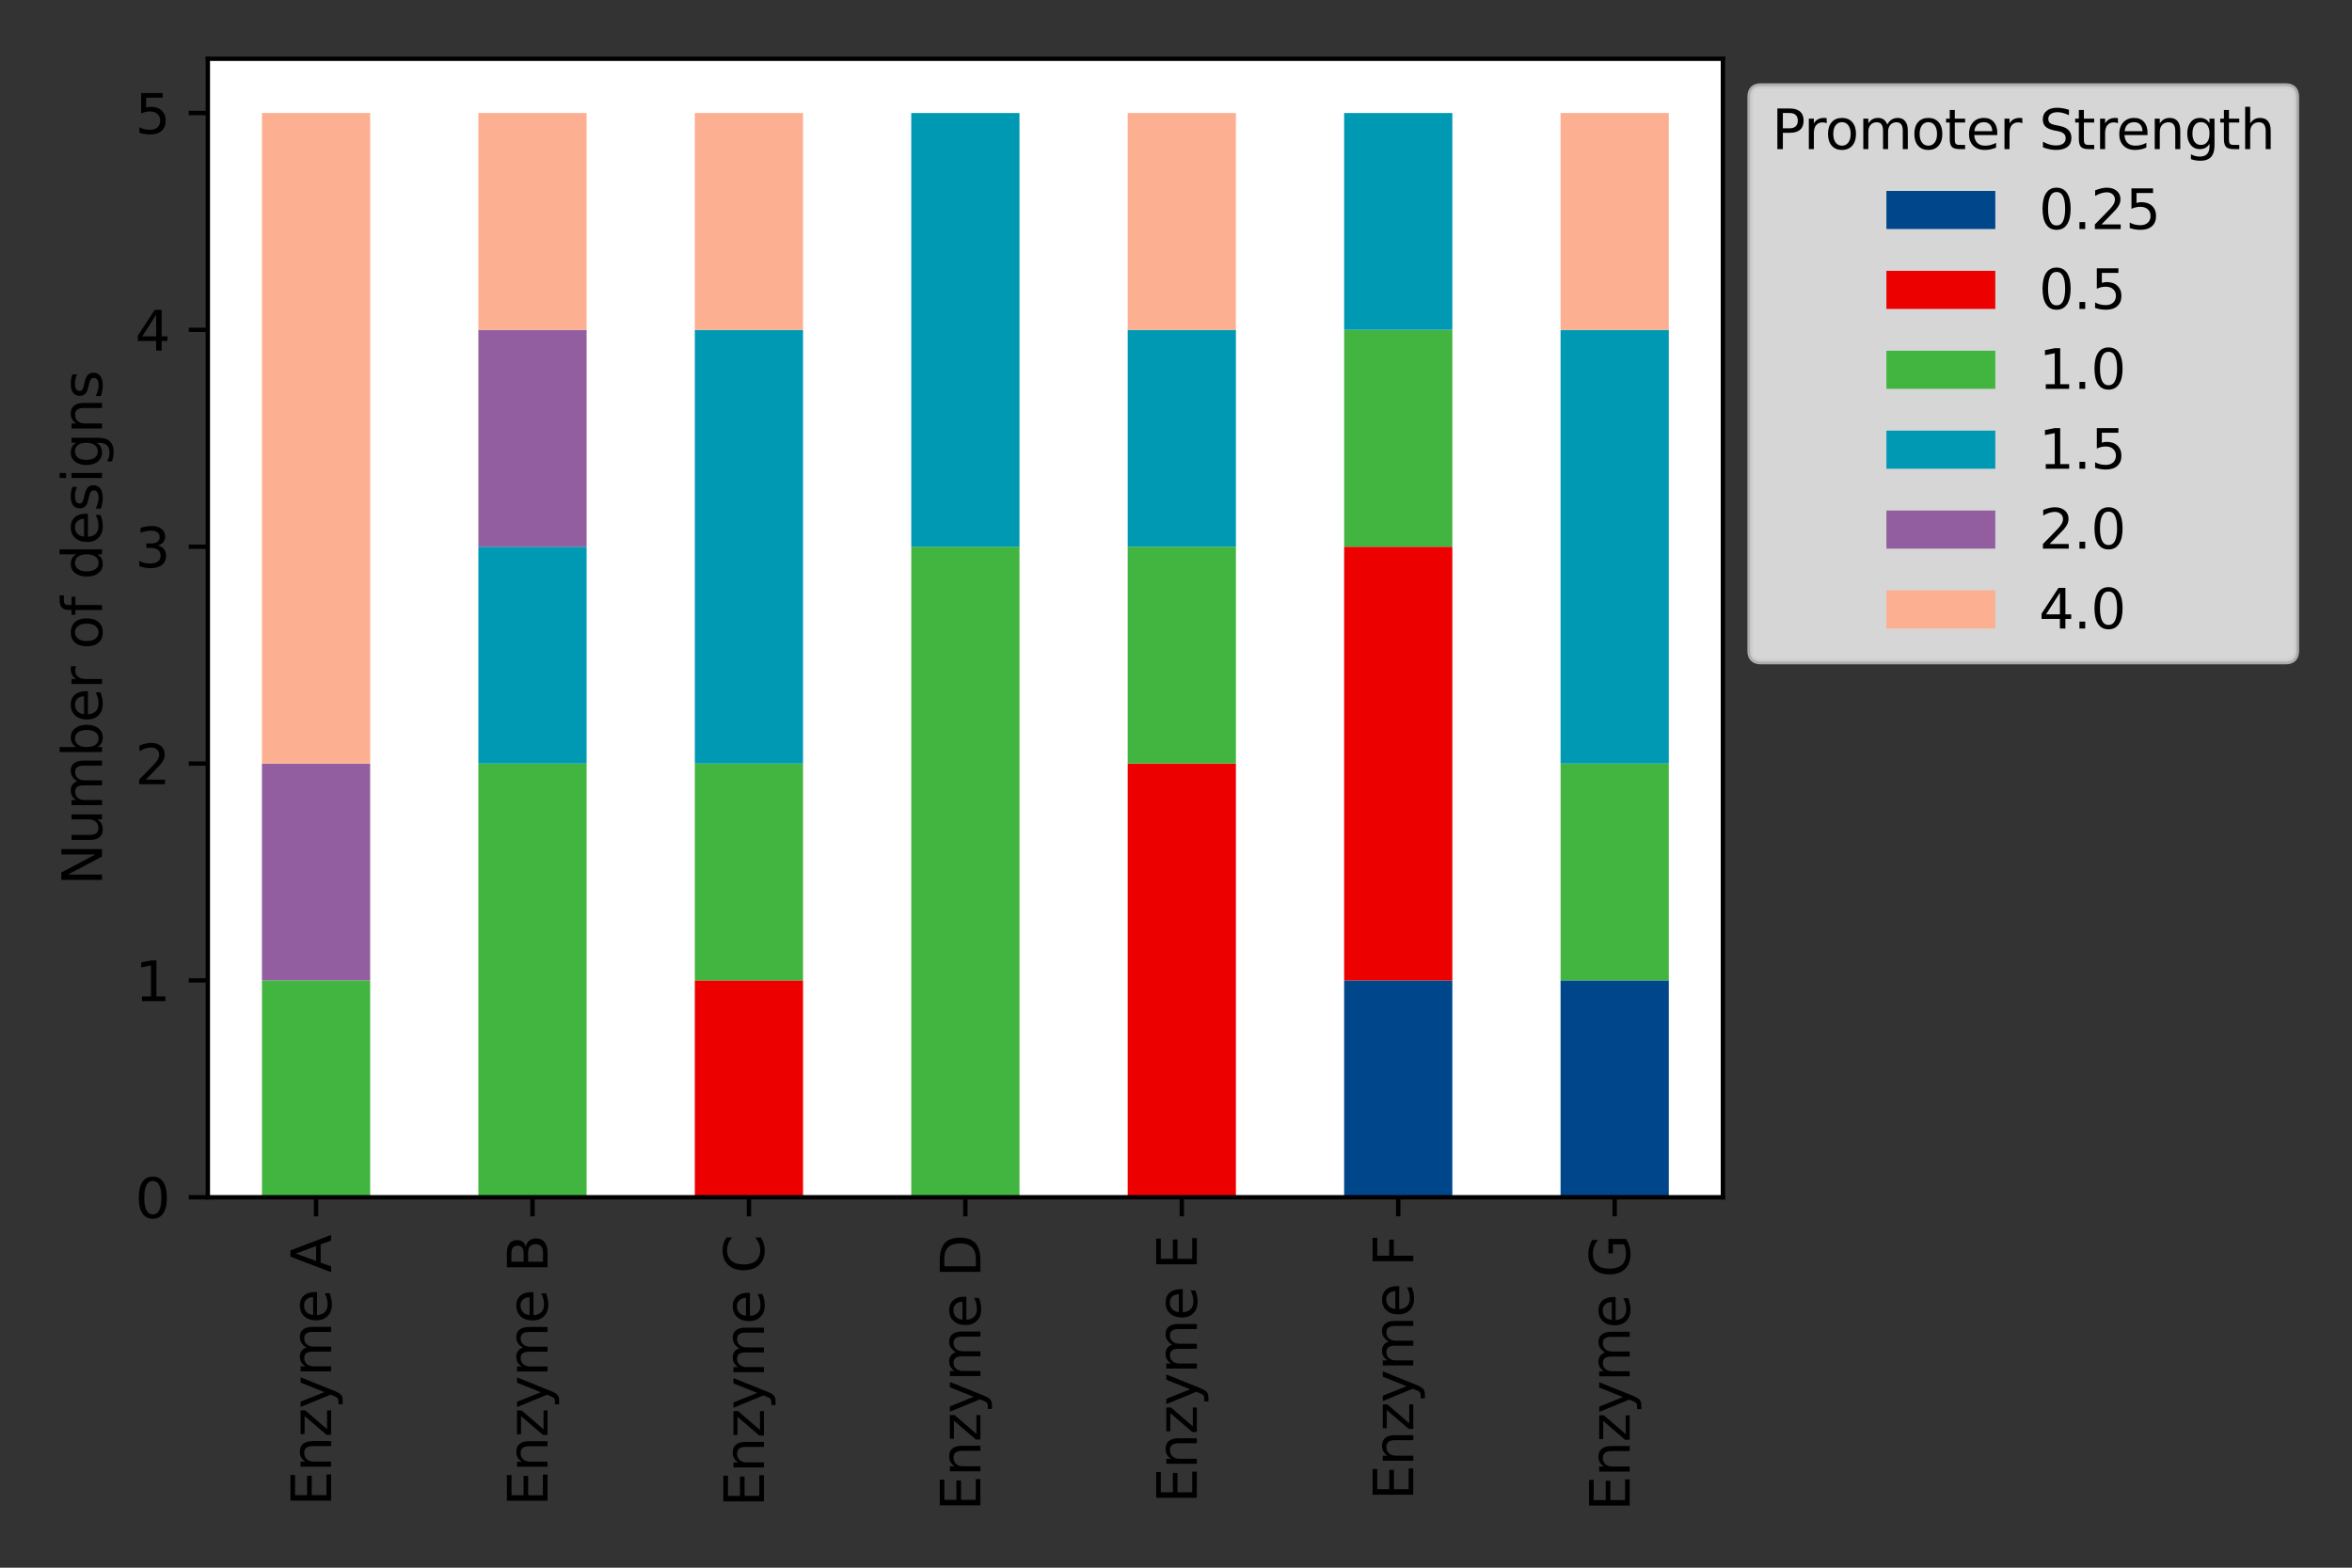 <?xml version="1.0" encoding="utf-8" standalone="no"?>
<!DOCTYPE svg PUBLIC "-//W3C//DTD SVG 1.1//EN"
  "http://www.w3.org/Graphics/SVG/1.1/DTD/svg11.dtd">
<svg height="288pt" version="1.1" viewBox="0 0 432 288" width="432pt" xmlns="http://www.w3.org/2000/svg" xmlns:xlink="http://www.w3.org/1999/xlink">
 <rect x="0" y="0" width="432" height="288" fill="#333333" stroke="none"/>
 <defs>
  <style type="text/css">*{stroke-linecap:butt;stroke-linejoin:round;}</style>
 </defs>
 <g id="figure_1">
  <g id="patch_1">
   <path d="M 0 288 
L 432 288 
L 432 0 
L 0 0 
z
" style="fill:none;"/>
  </g>
  <g id="axes_1">
   <g id="patch_2">
    <path d="M 38.175 219.95 
L 316.45 219.95 
L 316.45 10.8 
L 38.175 10.8 
z
" style="fill:#ffffff;"/>
   </g>
   <g id="patch_3">
    <path clip-path="url(#p6bacaa83d1)" d="M 48.113 219.95 
L 67.99 219.95 
L 67.99 219.95 
L 48.113 219.95 
z
" style="fill:#00468b;"/>
   </g>
   <g id="patch_4">
    <path clip-path="url(#p6bacaa83d1)" d="M 87.867 219.95 
L 107.744 219.95 
L 107.744 219.95 
L 87.867 219.95 
z
" style="fill:#00468b;"/>
   </g>
   <g id="patch_5">
    <path clip-path="url(#p6bacaa83d1)" d="M 127.621 219.95 
L 147.497 219.95 
L 147.497 219.95 
L 127.621 219.95 
z
" style="fill:#00468b;"/>
   </g>
   <g id="patch_6">
    <path clip-path="url(#p6bacaa83d1)" d="M 167.374 219.95 
L 187.251 219.95 
L 187.251 219.95 
L 167.374 219.95 
z
" style="fill:#00468b;"/>
   </g>
   <g id="patch_7">
    <path clip-path="url(#p6bacaa83d1)" d="M 207.128 219.95 
L 227.004 219.95 
L 227.004 219.95 
L 207.128 219.95 
z
" style="fill:#00468b;"/>
   </g>
   <g id="patch_8">
    <path clip-path="url(#p6bacaa83d1)" d="M 246.881 219.95 
L 266.758 219.95 
L 266.758 180.112 
L 246.881 180.112 
z
" style="fill:#00468b;"/>
   </g>
   <g id="patch_9">
    <path clip-path="url(#p6bacaa83d1)" d="M 286.635 219.95 
L 306.512 219.95 
L 306.512 180.112 
L 286.635 180.112 
z
" style="fill:#00468b;"/>
   </g>
   <g id="patch_10">
    <path clip-path="url(#p6bacaa83d1)" d="M 48.113 219.95 
L 67.99 219.95 
L 67.99 219.95 
L 48.113 219.95 
z
" style="fill:#ed0000;"/>
   </g>
   <g id="patch_11">
    <path clip-path="url(#p6bacaa83d1)" d="M 87.867 219.95 
L 107.744 219.95 
L 107.744 219.95 
L 87.867 219.95 
z
" style="fill:#ed0000;"/>
   </g>
   <g id="patch_12">
    <path clip-path="url(#p6bacaa83d1)" d="M 127.621 219.95 
L 147.497 219.95 
L 147.497 180.112 
L 127.621 180.112 
z
" style="fill:#ed0000;"/>
   </g>
   <g id="patch_13">
    <path clip-path="url(#p6bacaa83d1)" d="M 167.374 219.95 
L 187.251 219.95 
L 187.251 219.95 
L 167.374 219.95 
z
" style="fill:#ed0000;"/>
   </g>
   <g id="patch_14">
    <path clip-path="url(#p6bacaa83d1)" d="M 207.128 219.95 
L 227.004 219.95 
L 227.004 140.274 
L 207.128 140.274 
z
" style="fill:#ed0000;"/>
   </g>
   <g id="patch_15">
    <path clip-path="url(#p6bacaa83d1)" d="M 246.881 180.112 
L 266.758 180.112 
L 266.758 100.436 
L 246.881 100.436 
z
" style="fill:#ed0000;"/>
   </g>
   <g id="patch_16">
    <path clip-path="url(#p6bacaa83d1)" d="M 286.635 219.95 
L 306.512 219.95 
L 306.512 219.95 
L 286.635 219.95 
z
" style="fill:#ed0000;"/>
   </g>
   <g id="patch_17">
    <path clip-path="url(#p6bacaa83d1)" d="M 48.113 219.95 
L 67.99 219.95 
L 67.99 180.112 
L 48.113 180.112 
z
" style="fill:#42b540;"/>
   </g>
   <g id="patch_18">
    <path clip-path="url(#p6bacaa83d1)" d="M 87.867 219.95 
L 107.744 219.95 
L 107.744 140.274 
L 87.867 140.274 
z
" style="fill:#42b540;"/>
   </g>
   <g id="patch_19">
    <path clip-path="url(#p6bacaa83d1)" d="M 127.621 180.112 
L 147.497 180.112 
L 147.497 140.274 
L 127.621 140.274 
z
" style="fill:#42b540;"/>
   </g>
   <g id="patch_20">
    <path clip-path="url(#p6bacaa83d1)" d="M 167.374 219.95 
L 187.251 219.95 
L 187.251 100.436 
L 167.374 100.436 
z
" style="fill:#42b540;"/>
   </g>
   <g id="patch_21">
    <path clip-path="url(#p6bacaa83d1)" d="M 207.128 140.274 
L 227.004 140.274 
L 227.004 100.436 
L 207.128 100.436 
z
" style="fill:#42b540;"/>
   </g>
   <g id="patch_22">
    <path clip-path="url(#p6bacaa83d1)" d="M 246.881 100.436 
L 266.758 100.436 
L 266.758 60.598 
L 246.881 60.598 
z
" style="fill:#42b540;"/>
   </g>
   <g id="patch_23">
    <path clip-path="url(#p6bacaa83d1)" d="M 286.635 180.112 
L 306.512 180.112 
L 306.512 140.274 
L 286.635 140.274 
z
" style="fill:#42b540;"/>
   </g>
   <g id="patch_24">
    <path clip-path="url(#p6bacaa83d1)" d="M 48.113 219.95 
L 67.99 219.95 
L 67.99 219.95 
L 48.113 219.95 
z
" style="fill:#0099b4;"/>
   </g>
   <g id="patch_25">
    <path clip-path="url(#p6bacaa83d1)" d="M 87.867 140.274 
L 107.744 140.274 
L 107.744 100.436 
L 87.867 100.436 
z
" style="fill:#0099b4;"/>
   </g>
   <g id="patch_26">
    <path clip-path="url(#p6bacaa83d1)" d="M 127.621 140.274 
L 147.497 140.274 
L 147.497 60.598 
L 127.621 60.598 
z
" style="fill:#0099b4;"/>
   </g>
   <g id="patch_27">
    <path clip-path="url(#p6bacaa83d1)" d="M 167.374 100.436 
L 187.251 100.436 
L 187.251 20.76 
L 167.374 20.76 
z
" style="fill:#0099b4;"/>
   </g>
   <g id="patch_28">
    <path clip-path="url(#p6bacaa83d1)" d="M 207.128 100.436 
L 227.004 100.436 
L 227.004 60.598 
L 207.128 60.598 
z
" style="fill:#0099b4;"/>
   </g>
   <g id="patch_29">
    <path clip-path="url(#p6bacaa83d1)" d="M 246.881 60.598 
L 266.758 60.598 
L 266.758 20.76 
L 246.881 20.76 
z
" style="fill:#0099b4;"/>
   </g>
   <g id="patch_30">
    <path clip-path="url(#p6bacaa83d1)" d="M 286.635 140.274 
L 306.512 140.274 
L 306.512 60.598 
L 286.635 60.598 
z
" style="fill:#0099b4;"/>
   </g>
   <g id="patch_31">
    <path clip-path="url(#p6bacaa83d1)" d="M 48.113 180.112 
L 67.99 180.112 
L 67.99 140.274 
L 48.113 140.274 
z
" style="fill:#925e9f;"/>
   </g>
   <g id="patch_32">
    <path clip-path="url(#p6bacaa83d1)" d="M 87.867 100.436 
L 107.744 100.436 
L 107.744 60.598 
L 87.867 60.598 
z
" style="fill:#925e9f;"/>
   </g>
   <g id="patch_33">
    <path clip-path="url(#p6bacaa83d1)" d="M 127.621 219.95 
L 147.497 219.95 
L 147.497 219.95 
L 127.621 219.95 
z
" style="fill:#925e9f;"/>
   </g>
   <g id="patch_34">
    <path clip-path="url(#p6bacaa83d1)" d="M 167.374 219.95 
L 187.251 219.95 
L 187.251 219.95 
L 167.374 219.95 
z
" style="fill:#925e9f;"/>
   </g>
   <g id="patch_35">
    <path clip-path="url(#p6bacaa83d1)" d="M 207.128 219.95 
L 227.004 219.95 
L 227.004 219.95 
L 207.128 219.95 
z
" style="fill:#925e9f;"/>
   </g>
   <g id="patch_36">
    <path clip-path="url(#p6bacaa83d1)" d="M 246.881 219.95 
L 266.758 219.95 
L 266.758 219.95 
L 246.881 219.95 
z
" style="fill:#925e9f;"/>
   </g>
   <g id="patch_37">
    <path clip-path="url(#p6bacaa83d1)" d="M 286.635 219.95 
L 306.512 219.95 
L 306.512 219.95 
L 286.635 219.95 
z
" style="fill:#925e9f;"/>
   </g>
   <g id="patch_38">
    <path clip-path="url(#p6bacaa83d1)" d="M 48.113 140.274 
L 67.99 140.274 
L 67.99 20.76 
L 48.113 20.76 
z
" style="fill:#fdaf91;"/>
   </g>
   <g id="patch_39">
    <path clip-path="url(#p6bacaa83d1)" d="M 87.867 60.598 
L 107.744 60.598 
L 107.744 20.76 
L 87.867 20.76 
z
" style="fill:#fdaf91;"/>
   </g>
   <g id="patch_40">
    <path clip-path="url(#p6bacaa83d1)" d="M 127.621 60.598 
L 147.497 60.598 
L 147.497 20.76 
L 127.621 20.76 
z
" style="fill:#fdaf91;"/>
   </g>
   <g id="patch_41">
    <path clip-path="url(#p6bacaa83d1)" d="M 167.374 219.95 
L 187.251 219.95 
L 187.251 219.95 
L 167.374 219.95 
z
" style="fill:#fdaf91;"/>
   </g>
   <g id="patch_42">
    <path clip-path="url(#p6bacaa83d1)" d="M 207.128 60.598 
L 227.004 60.598 
L 227.004 20.76 
L 207.128 20.76 
z
" style="fill:#fdaf91;"/>
   </g>
   <g id="patch_43">
    <path clip-path="url(#p6bacaa83d1)" d="M 246.881 219.95 
L 266.758 219.95 
L 266.758 219.95 
L 246.881 219.95 
z
" style="fill:#fdaf91;"/>
   </g>
   <g id="patch_44">
    <path clip-path="url(#p6bacaa83d1)" d="M 286.635 60.598 
L 306.512 60.598 
L 306.512 20.76 
L 286.635 20.76 
z
" style="fill:#fdaf91;"/>
   </g>
   <g id="matplotlib.axis_1">
    <g id="xtick_1">
     <g id="line2d_1">
      <defs>
       <path d="M 0 0 
L 0 3.5 
" id="m24539ebc6a" style="stroke:#000000;stroke-width:0.8;"/>
      </defs>
      <g>
       <use style="stroke:#000000;stroke-width:0.8;" x="58.052" xlink:href="#m24539ebc6a" y="219.95"/>
      </g>
     </g>
     <g id="text_1">
      <!-- Enzyme A -->
      <g transform="translate(60.811 276.686)rotate(-90)scale(0.1 -0.1)">
       <defs>
        <path d="M 628 4666 
L 3578 4666 
L 3578 4134 
L 1259 4134 
L 1259 2753 
L 3481 2753 
L 3481 2222 
L 1259 2222 
L 1259 531 
L 3634 531 
L 3634 0 
L 628 0 
L 628 4666 
z
" id="DejaVuSans-45" transform="scale(0.016)"/>
        <path d="M 3513 2113 
L 3513 0 
L 2938 0 
L 2938 2094 
Q 2938 2591 2744 2837 
Q 2550 3084 2163 3084 
Q 1697 3084 1428 2787 
Q 1159 2491 1159 1978 
L 1159 0 
L 581 0 
L 581 3500 
L 1159 3500 
L 1159 2956 
Q 1366 3272 1645 3428 
Q 1925 3584 2291 3584 
Q 2894 3584 3203 3211 
Q 3513 2838 3513 2113 
z
" id="DejaVuSans-6e" transform="scale(0.016)"/>
        <path d="M 353 3500 
L 3084 3500 
L 3084 2975 
L 922 459 
L 3084 459 
L 3084 0 
L 275 0 
L 275 525 
L 2438 3041 
L 353 3041 
L 353 3500 
z
" id="DejaVuSans-7a" transform="scale(0.016)"/>
        <path d="M 2059 -325 
Q 1816 -950 1584 -1140 
Q 1353 -1331 966 -1331 
L 506 -1331 
L 506 -850 
L 844 -850 
Q 1081 -850 1212 -737 
Q 1344 -625 1503 -206 
L 1606 56 
L 191 3500 
L 800 3500 
L 1894 763 
L 2988 3500 
L 3597 3500 
L 2059 -325 
z
" id="DejaVuSans-79" transform="scale(0.016)"/>
        <path d="M 3328 2828 
Q 3544 3216 3844 3400 
Q 4144 3584 4550 3584 
Q 5097 3584 5394 3201 
Q 5691 2819 5691 2113 
L 5691 0 
L 5113 0 
L 5113 2094 
Q 5113 2597 4934 2840 
Q 4756 3084 4391 3084 
Q 3944 3084 3684 2787 
Q 3425 2491 3425 1978 
L 3425 0 
L 2847 0 
L 2847 2094 
Q 2847 2600 2669 2842 
Q 2491 3084 2119 3084 
Q 1678 3084 1418 2786 
Q 1159 2488 1159 1978 
L 1159 0 
L 581 0 
L 581 3500 
L 1159 3500 
L 1159 2956 
Q 1356 3278 1631 3431 
Q 1906 3584 2284 3584 
Q 2666 3584 2933 3390 
Q 3200 3197 3328 2828 
z
" id="DejaVuSans-6d" transform="scale(0.016)"/>
        <path d="M 3597 1894 
L 3597 1613 
L 953 1613 
Q 991 1019 1311 708 
Q 1631 397 2203 397 
Q 2534 397 2845 478 
Q 3156 559 3463 722 
L 3463 178 
Q 3153 47 2828 -22 
Q 2503 -91 2169 -91 
Q 1331 -91 842 396 
Q 353 884 353 1716 
Q 353 2575 817 3079 
Q 1281 3584 2069 3584 
Q 2775 3584 3186 3129 
Q 3597 2675 3597 1894 
z
M 3022 2063 
Q 3016 2534 2758 2815 
Q 2500 3097 2075 3097 
Q 1594 3097 1305 2825 
Q 1016 2553 972 2059 
L 3022 2063 
z
" id="DejaVuSans-65" transform="scale(0.016)"/>
        <path id="DejaVuSans-20" transform="scale(0.016)"/>
        <path d="M 2188 4044 
L 1331 1722 
L 3047 1722 
L 2188 4044 
z
M 1831 4666 
L 2547 4666 
L 4325 0 
L 3669 0 
L 3244 1197 
L 1141 1197 
L 716 0 
L 50 0 
L 1831 4666 
z
" id="DejaVuSans-41" transform="scale(0.016)"/>
       </defs>
       <use xlink:href="#DejaVuSans-45"/>
       <use x="63.184" xlink:href="#DejaVuSans-6e"/>
       <use x="126.562" xlink:href="#DejaVuSans-7a"/>
       <use x="179.053" xlink:href="#DejaVuSans-79"/>
       <use x="238.232" xlink:href="#DejaVuSans-6d"/>
       <use x="335.645" xlink:href="#DejaVuSans-65"/>
       <use x="397.168" xlink:href="#DejaVuSans-20"/>
       <use x="428.955" xlink:href="#DejaVuSans-41"/>
      </g>
     </g>
    </g>
    <g id="xtick_2">
     <g id="line2d_2">
      <g>
       <use style="stroke:#000000;stroke-width:0.8;" x="97.805" xlink:href="#m24539ebc6a" y="219.95"/>
      </g>
     </g>
     <g id="text_2">
      <!-- Enzyme B -->
      <g transform="translate(100.565 276.706)rotate(-90)scale(0.1 -0.1)">
       <defs>
        <path d="M 1259 2228 
L 1259 519 
L 2272 519 
Q 2781 519 3026 730 
Q 3272 941 3272 1375 
Q 3272 1813 3026 2020 
Q 2781 2228 2272 2228 
L 1259 2228 
z
M 1259 4147 
L 1259 2741 
L 2194 2741 
Q 2656 2741 2882 2914 
Q 3109 3088 3109 3444 
Q 3109 3797 2882 3972 
Q 2656 4147 2194 4147 
L 1259 4147 
z
M 628 4666 
L 2241 4666 
Q 2963 4666 3353 4366 
Q 3744 4066 3744 3513 
Q 3744 3084 3544 2831 
Q 3344 2578 2956 2516 
Q 3422 2416 3680 2098 
Q 3938 1781 3938 1306 
Q 3938 681 3513 340 
Q 3088 0 2303 0 
L 628 0 
L 628 4666 
z
" id="DejaVuSans-42" transform="scale(0.016)"/>
       </defs>
       <use xlink:href="#DejaVuSans-45"/>
       <use x="63.184" xlink:href="#DejaVuSans-6e"/>
       <use x="126.562" xlink:href="#DejaVuSans-7a"/>
       <use x="179.053" xlink:href="#DejaVuSans-79"/>
       <use x="238.232" xlink:href="#DejaVuSans-6d"/>
       <use x="335.645" xlink:href="#DejaVuSans-65"/>
       <use x="397.168" xlink:href="#DejaVuSans-20"/>
       <use x="428.955" xlink:href="#DejaVuSans-42"/>
      </g>
     </g>
    </g>
    <g id="xtick_3">
     <g id="line2d_3">
      <g>
       <use style="stroke:#000000;stroke-width:0.8;" x="137.559" xlink:href="#m24539ebc6a" y="219.95"/>
      </g>
     </g>
     <g id="text_3">
      <!-- Enzyme C -->
      <g transform="translate(140.318 276.828)rotate(-90)scale(0.1 -0.1)">
       <defs>
        <path d="M 4122 4306 
L 4122 3641 
Q 3803 3938 3442 4084 
Q 3081 4231 2675 4231 
Q 1875 4231 1450 3742 
Q 1025 3253 1025 2328 
Q 1025 1406 1450 917 
Q 1875 428 2675 428 
Q 3081 428 3442 575 
Q 3803 722 4122 1019 
L 4122 359 
Q 3791 134 3420 21 
Q 3050 -91 2638 -91 
Q 1578 -91 968 557 
Q 359 1206 359 2328 
Q 359 3453 968 4101 
Q 1578 4750 2638 4750 
Q 3056 4750 3426 4639 
Q 3797 4528 4122 4306 
z
" id="DejaVuSans-43" transform="scale(0.016)"/>
       </defs>
       <use xlink:href="#DejaVuSans-45"/>
       <use x="63.184" xlink:href="#DejaVuSans-6e"/>
       <use x="126.562" xlink:href="#DejaVuSans-7a"/>
       <use x="179.053" xlink:href="#DejaVuSans-79"/>
       <use x="238.232" xlink:href="#DejaVuSans-6d"/>
       <use x="335.645" xlink:href="#DejaVuSans-65"/>
       <use x="397.168" xlink:href="#DejaVuSans-20"/>
       <use x="428.955" xlink:href="#DejaVuSans-43"/>
      </g>
     </g>
    </g>
    <g id="xtick_4">
     <g id="line2d_4">
      <g>
       <use style="stroke:#000000;stroke-width:0.8;" x="177.312" xlink:href="#m24539ebc6a" y="219.95"/>
      </g>
     </g>
     <g id="text_4">
      <!-- Enzyme D -->
      <g transform="translate(180.072 277.545)rotate(-90)scale(0.1 -0.1)">
       <defs>
        <path d="M 1259 4147 
L 1259 519 
L 2022 519 
Q 2988 519 3436 956 
Q 3884 1394 3884 2338 
Q 3884 3275 3436 3711 
Q 2988 4147 2022 4147 
L 1259 4147 
z
M 628 4666 
L 1925 4666 
Q 3281 4666 3915 4102 
Q 4550 3538 4550 2338 
Q 4550 1131 3912 565 
Q 3275 0 1925 0 
L 628 0 
L 628 4666 
z
" id="DejaVuSans-44" transform="scale(0.016)"/>
       </defs>
       <use xlink:href="#DejaVuSans-45"/>
       <use x="63.184" xlink:href="#DejaVuSans-6e"/>
       <use x="126.562" xlink:href="#DejaVuSans-7a"/>
       <use x="179.053" xlink:href="#DejaVuSans-79"/>
       <use x="238.232" xlink:href="#DejaVuSans-6d"/>
       <use x="335.645" xlink:href="#DejaVuSans-65"/>
       <use x="397.168" xlink:href="#DejaVuSans-20"/>
       <use x="428.955" xlink:href="#DejaVuSans-44"/>
      </g>
     </g>
    </g>
    <g id="xtick_5">
     <g id="line2d_5">
      <g>
       <use style="stroke:#000000;stroke-width:0.8;" x="217.066" xlink:href="#m24539ebc6a" y="219.95"/>
      </g>
     </g>
     <g id="text_5">
      <!-- Enzyme E -->
      <g transform="translate(219.825 276.164)rotate(-90)scale(0.1 -0.1)">
       <use xlink:href="#DejaVuSans-45"/>
       <use x="63.184" xlink:href="#DejaVuSans-6e"/>
       <use x="126.562" xlink:href="#DejaVuSans-7a"/>
       <use x="179.053" xlink:href="#DejaVuSans-79"/>
       <use x="238.232" xlink:href="#DejaVuSans-6d"/>
       <use x="335.645" xlink:href="#DejaVuSans-65"/>
       <use x="397.168" xlink:href="#DejaVuSans-20"/>
       <use x="428.955" xlink:href="#DejaVuSans-45"/>
      </g>
     </g>
    </g>
    <g id="xtick_6">
     <g id="line2d_6">
      <g>
       <use style="stroke:#000000;stroke-width:0.8;" x="256.82" xlink:href="#m24539ebc6a" y="219.95"/>
      </g>
     </g>
     <g id="text_6">
      <!-- Enzyme F -->
      <g transform="translate(259.579 275.597)rotate(-90)scale(0.1 -0.1)">
       <defs>
        <path d="M 628 4666 
L 3309 4666 
L 3309 4134 
L 1259 4134 
L 1259 2759 
L 3109 2759 
L 3109 2228 
L 1259 2228 
L 1259 0 
L 628 0 
L 628 4666 
z
" id="DejaVuSans-46" transform="scale(0.016)"/>
       </defs>
       <use xlink:href="#DejaVuSans-45"/>
       <use x="63.184" xlink:href="#DejaVuSans-6e"/>
       <use x="126.562" xlink:href="#DejaVuSans-7a"/>
       <use x="179.053" xlink:href="#DejaVuSans-79"/>
       <use x="238.232" xlink:href="#DejaVuSans-6d"/>
       <use x="335.645" xlink:href="#DejaVuSans-65"/>
       <use x="397.168" xlink:href="#DejaVuSans-20"/>
       <use x="428.955" xlink:href="#DejaVuSans-46"/>
      </g>
     </g>
    </g>
    <g id="xtick_7">
     <g id="line2d_7">
      <g>
       <use style="stroke:#000000;stroke-width:0.8;" x="296.573" xlink:href="#m24539ebc6a" y="219.95"/>
      </g>
     </g>
     <g id="text_7">
      <!-- Enzyme G -->
      <g transform="translate(299.333 277.594)rotate(-90)scale(0.1 -0.1)">
       <defs>
        <path d="M 3809 666 
L 3809 1919 
L 2778 1919 
L 2778 2438 
L 4434 2438 
L 4434 434 
Q 4069 175 3628 42 
Q 3188 -91 2688 -91 
Q 1594 -91 976 548 
Q 359 1188 359 2328 
Q 359 3472 976 4111 
Q 1594 4750 2688 4750 
Q 3144 4750 3555 4637 
Q 3966 4525 4313 4306 
L 4313 3634 
Q 3963 3931 3569 4081 
Q 3175 4231 2741 4231 
Q 1884 4231 1454 3753 
Q 1025 3275 1025 2328 
Q 1025 1384 1454 906 
Q 1884 428 2741 428 
Q 3075 428 3337 486 
Q 3600 544 3809 666 
z
" id="DejaVuSans-47" transform="scale(0.016)"/>
       </defs>
       <use xlink:href="#DejaVuSans-45"/>
       <use x="63.184" xlink:href="#DejaVuSans-6e"/>
       <use x="126.562" xlink:href="#DejaVuSans-7a"/>
       <use x="179.053" xlink:href="#DejaVuSans-79"/>
       <use x="238.232" xlink:href="#DejaVuSans-6d"/>
       <use x="335.645" xlink:href="#DejaVuSans-65"/>
       <use x="397.168" xlink:href="#DejaVuSans-20"/>
       <use x="428.955" xlink:href="#DejaVuSans-47"/>
      </g>
     </g>
    </g>
   </g>
   <g id="matplotlib.axis_2">
    <g id="ytick_1">
     <g id="line2d_8">
      <defs>
       <path d="M 0 0 
L -3.5 0 
" id="mc245b7a2a4" style="stroke:#000000;stroke-width:0.8;"/>
      </defs>
      <g>
       <use style="stroke:#000000;stroke-width:0.8;" x="38.175" xlink:href="#mc245b7a2a4" y="219.95"/>
      </g>
     </g>
     <g id="text_8">
      <!-- 0 -->
      <g transform="translate(24.812 223.749)scale(0.1 -0.1)">
       <defs>
        <path d="M 2034 4250 
Q 1547 4250 1301 3770 
Q 1056 3291 1056 2328 
Q 1056 1369 1301 889 
Q 1547 409 2034 409 
Q 2525 409 2770 889 
Q 3016 1369 3016 2328 
Q 3016 3291 2770 3770 
Q 2525 4250 2034 4250 
z
M 2034 4750 
Q 2819 4750 3233 4129 
Q 3647 3509 3647 2328 
Q 3647 1150 3233 529 
Q 2819 -91 2034 -91 
Q 1250 -91 836 529 
Q 422 1150 422 2328 
Q 422 3509 836 4129 
Q 1250 4750 2034 4750 
z
" id="DejaVuSans-30" transform="scale(0.016)"/>
       </defs>
       <use xlink:href="#DejaVuSans-30"/>
      </g>
     </g>
    </g>
    <g id="ytick_2">
     <g id="line2d_9">
      <g>
       <use style="stroke:#000000;stroke-width:0.8;" x="38.175" xlink:href="#mc245b7a2a4" y="180.112"/>
      </g>
     </g>
     <g id="text_9">
      <!-- 1 -->
      <g transform="translate(24.812 183.911)scale(0.1 -0.1)">
       <defs>
        <path d="M 794 531 
L 1825 531 
L 1825 4091 
L 703 3866 
L 703 4441 
L 1819 4666 
L 2450 4666 
L 2450 531 
L 3481 531 
L 3481 0 
L 794 0 
L 794 531 
z
" id="DejaVuSans-31" transform="scale(0.016)"/>
       </defs>
       <use xlink:href="#DejaVuSans-31"/>
      </g>
     </g>
    </g>
    <g id="ytick_3">
     <g id="line2d_10">
      <g>
       <use style="stroke:#000000;stroke-width:0.8;" x="38.175" xlink:href="#mc245b7a2a4" y="140.274"/>
      </g>
     </g>
     <g id="text_10">
      <!-- 2 -->
      <g transform="translate(24.812 144.073)scale(0.1 -0.1)">
       <defs>
        <path d="M 1228 531 
L 3431 531 
L 3431 0 
L 469 0 
L 469 531 
Q 828 903 1448 1529 
Q 2069 2156 2228 2338 
Q 2531 2678 2651 2914 
Q 2772 3150 2772 3378 
Q 2772 3750 2511 3984 
Q 2250 4219 1831 4219 
Q 1534 4219 1204 4116 
Q 875 4013 500 3803 
L 500 4441 
Q 881 4594 1212 4672 
Q 1544 4750 1819 4750 
Q 2544 4750 2975 4387 
Q 3406 4025 3406 3419 
Q 3406 3131 3298 2873 
Q 3191 2616 2906 2266 
Q 2828 2175 2409 1742 
Q 1991 1309 1228 531 
z
" id="DejaVuSans-32" transform="scale(0.016)"/>
       </defs>
       <use xlink:href="#DejaVuSans-32"/>
      </g>
     </g>
    </g>
    <g id="ytick_4">
     <g id="line2d_11">
      <g>
       <use style="stroke:#000000;stroke-width:0.8;" x="38.175" xlink:href="#mc245b7a2a4" y="100.436"/>
      </g>
     </g>
     <g id="text_11">
      <!-- 3 -->
      <g transform="translate(24.812 104.235)scale(0.1 -0.1)">
       <defs>
        <path d="M 2597 2516 
Q 3050 2419 3304 2112 
Q 3559 1806 3559 1356 
Q 3559 666 3084 287 
Q 2609 -91 1734 -91 
Q 1441 -91 1130 -33 
Q 819 25 488 141 
L 488 750 
Q 750 597 1062 519 
Q 1375 441 1716 441 
Q 2309 441 2620 675 
Q 2931 909 2931 1356 
Q 2931 1769 2642 2001 
Q 2353 2234 1838 2234 
L 1294 2234 
L 1294 2753 
L 1863 2753 
Q 2328 2753 2575 2939 
Q 2822 3125 2822 3475 
Q 2822 3834 2567 4026 
Q 2313 4219 1838 4219 
Q 1578 4219 1281 4162 
Q 984 4106 628 3988 
L 628 4550 
Q 988 4650 1302 4700 
Q 1616 4750 1894 4750 
Q 2613 4750 3031 4423 
Q 3450 4097 3450 3541 
Q 3450 3153 3228 2886 
Q 3006 2619 2597 2516 
z
" id="DejaVuSans-33" transform="scale(0.016)"/>
       </defs>
       <use xlink:href="#DejaVuSans-33"/>
      </g>
     </g>
    </g>
    <g id="ytick_5">
     <g id="line2d_12">
      <g>
       <use style="stroke:#000000;stroke-width:0.8;" x="38.175" xlink:href="#mc245b7a2a4" y="60.598"/>
      </g>
     </g>
     <g id="text_12">
      <!-- 4 -->
      <g transform="translate(24.812 64.397)scale(0.1 -0.1)">
       <defs>
        <path d="M 2419 4116 
L 825 1625 
L 2419 1625 
L 2419 4116 
z
M 2253 4666 
L 3047 4666 
L 3047 1625 
L 3713 1625 
L 3713 1100 
L 3047 1100 
L 3047 0 
L 2419 0 
L 2419 1100 
L 313 1100 
L 313 1709 
L 2253 4666 
z
" id="DejaVuSans-34" transform="scale(0.016)"/>
       </defs>
       <use xlink:href="#DejaVuSans-34"/>
      </g>
     </g>
    </g>
    <g id="ytick_6">
     <g id="line2d_13">
      <g>
       <use style="stroke:#000000;stroke-width:0.8;" x="38.175" xlink:href="#mc245b7a2a4" y="20.76"/>
      </g>
     </g>
     <g id="text_13">
      <!-- 5 -->
      <g transform="translate(24.812 24.559)scale(0.1 -0.1)">
       <defs>
        <path d="M 691 4666 
L 3169 4666 
L 3169 4134 
L 1269 4134 
L 1269 2991 
Q 1406 3038 1543 3061 
Q 1681 3084 1819 3084 
Q 2600 3084 3056 2656 
Q 3513 2228 3513 1497 
Q 3513 744 3044 326 
Q 2575 -91 1722 -91 
Q 1428 -91 1123 -41 
Q 819 9 494 109 
L 494 744 
Q 775 591 1075 516 
Q 1375 441 1709 441 
Q 2250 441 2565 725 
Q 2881 1009 2881 1497 
Q 2881 1984 2565 2268 
Q 2250 2553 1709 2553 
Q 1456 2553 1204 2497 
Q 953 2441 691 2322 
L 691 4666 
z
" id="DejaVuSans-35" transform="scale(0.016)"/>
       </defs>
       <use xlink:href="#DejaVuSans-35"/>
      </g>
     </g>
    </g>
    <g id="text_14">
     <!-- Number of designs -->
     <g transform="translate(18.733 162.651)rotate(-90)scale(0.1 -0.1)">
      <defs>
       <path d="M 628 4666 
L 1478 4666 
L 3547 763 
L 3547 4666 
L 4159 4666 
L 4159 0 
L 3309 0 
L 1241 3903 
L 1241 0 
L 628 0 
L 628 4666 
z
" id="DejaVuSans-4e" transform="scale(0.016)"/>
       <path d="M 544 1381 
L 544 3500 
L 1119 3500 
L 1119 1403 
Q 1119 906 1312 657 
Q 1506 409 1894 409 
Q 2359 409 2629 706 
Q 2900 1003 2900 1516 
L 2900 3500 
L 3475 3500 
L 3475 0 
L 2900 0 
L 2900 538 
Q 2691 219 2414 64 
Q 2138 -91 1772 -91 
Q 1169 -91 856 284 
Q 544 659 544 1381 
z
M 1991 3584 
L 1991 3584 
z
" id="DejaVuSans-75" transform="scale(0.016)"/>
       <path d="M 3116 1747 
Q 3116 2381 2855 2742 
Q 2594 3103 2138 3103 
Q 1681 3103 1420 2742 
Q 1159 2381 1159 1747 
Q 1159 1113 1420 752 
Q 1681 391 2138 391 
Q 2594 391 2855 752 
Q 3116 1113 3116 1747 
z
M 1159 2969 
Q 1341 3281 1617 3432 
Q 1894 3584 2278 3584 
Q 2916 3584 3314 3078 
Q 3713 2572 3713 1747 
Q 3713 922 3314 415 
Q 2916 -91 2278 -91 
Q 1894 -91 1617 61 
Q 1341 213 1159 525 
L 1159 0 
L 581 0 
L 581 4863 
L 1159 4863 
L 1159 2969 
z
" id="DejaVuSans-62" transform="scale(0.016)"/>
       <path d="M 2631 2963 
Q 2534 3019 2420 3045 
Q 2306 3072 2169 3072 
Q 1681 3072 1420 2755 
Q 1159 2438 1159 1844 
L 1159 0 
L 581 0 
L 581 3500 
L 1159 3500 
L 1159 2956 
Q 1341 3275 1631 3429 
Q 1922 3584 2338 3584 
Q 2397 3584 2469 3576 
Q 2541 3569 2628 3553 
L 2631 2963 
z
" id="DejaVuSans-72" transform="scale(0.016)"/>
       <path d="M 1959 3097 
Q 1497 3097 1228 2736 
Q 959 2375 959 1747 
Q 959 1119 1226 758 
Q 1494 397 1959 397 
Q 2419 397 2687 759 
Q 2956 1122 2956 1747 
Q 2956 2369 2687 2733 
Q 2419 3097 1959 3097 
z
M 1959 3584 
Q 2709 3584 3137 3096 
Q 3566 2609 3566 1747 
Q 3566 888 3137 398 
Q 2709 -91 1959 -91 
Q 1206 -91 779 398 
Q 353 888 353 1747 
Q 353 2609 779 3096 
Q 1206 3584 1959 3584 
z
" id="DejaVuSans-6f" transform="scale(0.016)"/>
       <path d="M 2375 4863 
L 2375 4384 
L 1825 4384 
Q 1516 4384 1395 4259 
Q 1275 4134 1275 3809 
L 1275 3500 
L 2222 3500 
L 2222 3053 
L 1275 3053 
L 1275 0 
L 697 0 
L 697 3053 
L 147 3053 
L 147 3500 
L 697 3500 
L 697 3744 
Q 697 4328 969 4595 
Q 1241 4863 1831 4863 
L 2375 4863 
z
" id="DejaVuSans-66" transform="scale(0.016)"/>
       <path d="M 2906 2969 
L 2906 4863 
L 3481 4863 
L 3481 0 
L 2906 0 
L 2906 525 
Q 2725 213 2448 61 
Q 2172 -91 1784 -91 
Q 1150 -91 751 415 
Q 353 922 353 1747 
Q 353 2572 751 3078 
Q 1150 3584 1784 3584 
Q 2172 3584 2448 3432 
Q 2725 3281 2906 2969 
z
M 947 1747 
Q 947 1113 1208 752 
Q 1469 391 1925 391 
Q 2381 391 2643 752 
Q 2906 1113 2906 1747 
Q 2906 2381 2643 2742 
Q 2381 3103 1925 3103 
Q 1469 3103 1208 2742 
Q 947 2381 947 1747 
z
" id="DejaVuSans-64" transform="scale(0.016)"/>
       <path d="M 2834 3397 
L 2834 2853 
Q 2591 2978 2328 3040 
Q 2066 3103 1784 3103 
Q 1356 3103 1142 2972 
Q 928 2841 928 2578 
Q 928 2378 1081 2264 
Q 1234 2150 1697 2047 
L 1894 2003 
Q 2506 1872 2764 1633 
Q 3022 1394 3022 966 
Q 3022 478 2636 193 
Q 2250 -91 1575 -91 
Q 1294 -91 989 -36 
Q 684 19 347 128 
L 347 722 
Q 666 556 975 473 
Q 1284 391 1588 391 
Q 1994 391 2212 530 
Q 2431 669 2431 922 
Q 2431 1156 2273 1281 
Q 2116 1406 1581 1522 
L 1381 1569 
Q 847 1681 609 1914 
Q 372 2147 372 2553 
Q 372 3047 722 3315 
Q 1072 3584 1716 3584 
Q 2034 3584 2315 3537 
Q 2597 3491 2834 3397 
z
" id="DejaVuSans-73" transform="scale(0.016)"/>
       <path d="M 603 3500 
L 1178 3500 
L 1178 0 
L 603 0 
L 603 3500 
z
M 603 4863 
L 1178 4863 
L 1178 4134 
L 603 4134 
L 603 4863 
z
" id="DejaVuSans-69" transform="scale(0.016)"/>
       <path d="M 2906 1791 
Q 2906 2416 2648 2759 
Q 2391 3103 1925 3103 
Q 1463 3103 1205 2759 
Q 947 2416 947 1791 
Q 947 1169 1205 825 
Q 1463 481 1925 481 
Q 2391 481 2648 825 
Q 2906 1169 2906 1791 
z
M 3481 434 
Q 3481 -459 3084 -895 
Q 2688 -1331 1869 -1331 
Q 1566 -1331 1297 -1286 
Q 1028 -1241 775 -1147 
L 775 -588 
Q 1028 -725 1275 -790 
Q 1522 -856 1778 -856 
Q 2344 -856 2625 -561 
Q 2906 -266 2906 331 
L 2906 616 
Q 2728 306 2450 153 
Q 2172 0 1784 0 
Q 1141 0 747 490 
Q 353 981 353 1791 
Q 353 2603 747 3093 
Q 1141 3584 1784 3584 
Q 2172 3584 2450 3431 
Q 2728 3278 2906 2969 
L 2906 3500 
L 3481 3500 
L 3481 434 
z
" id="DejaVuSans-67" transform="scale(0.016)"/>
      </defs>
      <use xlink:href="#DejaVuSans-4e"/>
      <use x="74.805" xlink:href="#DejaVuSans-75"/>
      <use x="138.184" xlink:href="#DejaVuSans-6d"/>
      <use x="235.596" xlink:href="#DejaVuSans-62"/>
      <use x="299.072" xlink:href="#DejaVuSans-65"/>
      <use x="360.596" xlink:href="#DejaVuSans-72"/>
      <use x="401.709" xlink:href="#DejaVuSans-20"/>
      <use x="433.496" xlink:href="#DejaVuSans-6f"/>
      <use x="494.678" xlink:href="#DejaVuSans-66"/>
      <use x="529.883" xlink:href="#DejaVuSans-20"/>
      <use x="561.67" xlink:href="#DejaVuSans-64"/>
      <use x="625.146" xlink:href="#DejaVuSans-65"/>
      <use x="686.67" xlink:href="#DejaVuSans-73"/>
      <use x="738.77" xlink:href="#DejaVuSans-69"/>
      <use x="766.553" xlink:href="#DejaVuSans-67"/>
      <use x="830.029" xlink:href="#DejaVuSans-6e"/>
      <use x="893.408" xlink:href="#DejaVuSans-73"/>
     </g>
    </g>
   </g>
   <g id="patch_45">
    <path d="M 38.175 219.95 
L 38.175 10.8 
" style="fill:none;stroke:#000000;stroke-linecap:square;stroke-linejoin:miter;stroke-width:0.8;"/>
   </g>
   <g id="patch_46">
    <path d="M 316.45 219.95 
L 316.45 10.8 
" style="fill:none;stroke:#000000;stroke-linecap:square;stroke-linejoin:miter;stroke-width:0.8;"/>
   </g>
   <g id="patch_47">
    <path d="M 38.175 219.95 
L 316.45 219.95 
" style="fill:none;stroke:#000000;stroke-linecap:square;stroke-linejoin:miter;stroke-width:0.8;"/>
   </g>
   <g id="patch_48">
    <path d="M 38.175 10.8 
L 316.45 10.8 
" style="fill:none;stroke:#000000;stroke-linecap:square;stroke-linejoin:miter;stroke-width:0.8;"/>
   </g>
   <g id="legend_1">
    <g id="patch_49">
     <path d="M 323.45 121.547 
L 419.783 121.547 
Q 421.783 121.547 421.783 119.547 
L 421.783 17.8 
Q 421.783 15.8 419.783 15.8 
L 323.45 15.8 
Q 321.45 15.8 321.45 17.8 
L 321.45 119.547 
Q 321.45 121.547 323.45 121.547 
z
" style="fill:#ffffff;opacity:0.8;stroke:#cccccc;stroke-linejoin:miter;"/>
    </g>
    <g id="text_15">
     <!-- Promoter Strength -->
     <g transform="translate(325.45 27.398)scale(0.1 -0.1)">
      <defs>
       <path d="M 1259 4147 
L 1259 2394 
L 2053 2394 
Q 2494 2394 2734 2622 
Q 2975 2850 2975 3272 
Q 2975 3691 2734 3919 
Q 2494 4147 2053 4147 
L 1259 4147 
z
M 628 4666 
L 2053 4666 
Q 2838 4666 3239 4311 
Q 3641 3956 3641 3272 
Q 3641 2581 3239 2228 
Q 2838 1875 2053 1875 
L 1259 1875 
L 1259 0 
L 628 0 
L 628 4666 
z
" id="DejaVuSans-50" transform="scale(0.016)"/>
       <path d="M 1172 4494 
L 1172 3500 
L 2356 3500 
L 2356 3053 
L 1172 3053 
L 1172 1153 
Q 1172 725 1289 603 
Q 1406 481 1766 481 
L 2356 481 
L 2356 0 
L 1766 0 
Q 1100 0 847 248 
Q 594 497 594 1153 
L 594 3053 
L 172 3053 
L 172 3500 
L 594 3500 
L 594 4494 
L 1172 4494 
z
" id="DejaVuSans-74" transform="scale(0.016)"/>
       <path d="M 3425 4513 
L 3425 3897 
Q 3066 4069 2747 4153 
Q 2428 4238 2131 4238 
Q 1616 4238 1336 4038 
Q 1056 3838 1056 3469 
Q 1056 3159 1242 3001 
Q 1428 2844 1947 2747 
L 2328 2669 
Q 3034 2534 3370 2195 
Q 3706 1856 3706 1288 
Q 3706 609 3251 259 
Q 2797 -91 1919 -91 
Q 1588 -91 1214 -16 
Q 841 59 441 206 
L 441 856 
Q 825 641 1194 531 
Q 1563 422 1919 422 
Q 2459 422 2753 634 
Q 3047 847 3047 1241 
Q 3047 1584 2836 1778 
Q 2625 1972 2144 2069 
L 1759 2144 
Q 1053 2284 737 2584 
Q 422 2884 422 3419 
Q 422 4038 858 4394 
Q 1294 4750 2059 4750 
Q 2388 4750 2728 4690 
Q 3069 4631 3425 4513 
z
" id="DejaVuSans-53" transform="scale(0.016)"/>
       <path d="M 3513 2113 
L 3513 0 
L 2938 0 
L 2938 2094 
Q 2938 2591 2744 2837 
Q 2550 3084 2163 3084 
Q 1697 3084 1428 2787 
Q 1159 2491 1159 1978 
L 1159 0 
L 581 0 
L 581 4863 
L 1159 4863 
L 1159 2956 
Q 1366 3272 1645 3428 
Q 1925 3584 2291 3584 
Q 2894 3584 3203 3211 
Q 3513 2838 3513 2113 
z
" id="DejaVuSans-68" transform="scale(0.016)"/>
      </defs>
      <use xlink:href="#DejaVuSans-50"/>
      <use x="58.553" xlink:href="#DejaVuSans-72"/>
      <use x="97.416" xlink:href="#DejaVuSans-6f"/>
      <use x="158.598" xlink:href="#DejaVuSans-6d"/>
      <use x="256.01" xlink:href="#DejaVuSans-6f"/>
      <use x="317.191" xlink:href="#DejaVuSans-74"/>
      <use x="356.4" xlink:href="#DejaVuSans-65"/>
      <use x="417.924" xlink:href="#DejaVuSans-72"/>
      <use x="459.037" xlink:href="#DejaVuSans-20"/>
      <use x="490.824" xlink:href="#DejaVuSans-53"/>
      <use x="554.301" xlink:href="#DejaVuSans-74"/>
      <use x="593.51" xlink:href="#DejaVuSans-72"/>
      <use x="632.373" xlink:href="#DejaVuSans-65"/>
      <use x="693.896" xlink:href="#DejaVuSans-6e"/>
      <use x="757.275" xlink:href="#DejaVuSans-67"/>
      <use x="820.752" xlink:href="#DejaVuSans-74"/>
      <use x="859.961" xlink:href="#DejaVuSans-68"/>
     </g>
    </g>
    <g id="patch_50">
     <path d="M 346.484 42.077 
L 366.484 42.077 
L 366.484 35.077 
L 346.484 35.077 
z
" style="fill:#00468b;"/>
    </g>
    <g id="text_16">
     <!-- 0.25 -->
     <g transform="translate(374.484 42.077)scale(0.1 -0.1)">
      <defs>
       <path d="M 684 794 
L 1344 794 
L 1344 0 
L 684 0 
L 684 794 
z
" id="DejaVuSans-2e" transform="scale(0.016)"/>
      </defs>
      <use xlink:href="#DejaVuSans-30"/>
      <use x="63.623" xlink:href="#DejaVuSans-2e"/>
      <use x="95.41" xlink:href="#DejaVuSans-32"/>
      <use x="159.033" xlink:href="#DejaVuSans-35"/>
     </g>
    </g>
    <g id="patch_51">
     <path d="M 346.484 56.755 
L 366.484 56.755 
L 366.484 49.755 
L 346.484 49.755 
z
" style="fill:#ed0000;"/>
    </g>
    <g id="text_17">
     <!-- 0.5 -->
     <g transform="translate(374.484 56.755)scale(0.1 -0.1)">
      <use xlink:href="#DejaVuSans-30"/>
      <use x="63.623" xlink:href="#DejaVuSans-2e"/>
      <use x="95.41" xlink:href="#DejaVuSans-35"/>
     </g>
    </g>
    <g id="patch_52">
     <path d="M 346.484 71.433 
L 366.484 71.433 
L 366.484 64.433 
L 346.484 64.433 
z
" style="fill:#42b540;"/>
    </g>
    <g id="text_18">
     <!-- 1.0 -->
     <g transform="translate(374.484 71.433)scale(0.1 -0.1)">
      <use xlink:href="#DejaVuSans-31"/>
      <use x="63.623" xlink:href="#DejaVuSans-2e"/>
      <use x="95.41" xlink:href="#DejaVuSans-30"/>
     </g>
    </g>
    <g id="patch_53">
     <path d="M 346.484 86.111 
L 366.484 86.111 
L 366.484 79.111 
L 346.484 79.111 
z
" style="fill:#0099b4;"/>
    </g>
    <g id="text_19">
     <!-- 1.5 -->
     <g transform="translate(374.484 86.111)scale(0.1 -0.1)">
      <use xlink:href="#DejaVuSans-31"/>
      <use x="63.623" xlink:href="#DejaVuSans-2e"/>
      <use x="95.41" xlink:href="#DejaVuSans-35"/>
     </g>
    </g>
    <g id="patch_54">
     <path d="M 346.484 100.789 
L 366.484 100.789 
L 366.484 93.789 
L 346.484 93.789 
z
" style="fill:#925e9f;"/>
    </g>
    <g id="text_20">
     <!-- 2.0 -->
     <g transform="translate(374.484 100.789)scale(0.1 -0.1)">
      <use xlink:href="#DejaVuSans-32"/>
      <use x="63.623" xlink:href="#DejaVuSans-2e"/>
      <use x="95.41" xlink:href="#DejaVuSans-30"/>
     </g>
    </g>
    <g id="patch_55">
     <path d="M 346.484 115.467 
L 366.484 115.467 
L 366.484 108.467 
L 346.484 108.467 
z
" style="fill:#fdaf91;"/>
    </g>
    <g id="text_21">
     <!-- 4.0 -->
     <g transform="translate(374.484 115.467)scale(0.1 -0.1)">
      <use xlink:href="#DejaVuSans-34"/>
      <use x="63.623" xlink:href="#DejaVuSans-2e"/>
      <use x="95.41" xlink:href="#DejaVuSans-30"/>
     </g>
    </g>
   </g>
  </g>
 </g>
 <defs>
  <clipPath id="p6bacaa83d1">
   <rect height="209.15" width="278.275" x="38.175" y="10.8"/>
  </clipPath>
 </defs>
</svg>
